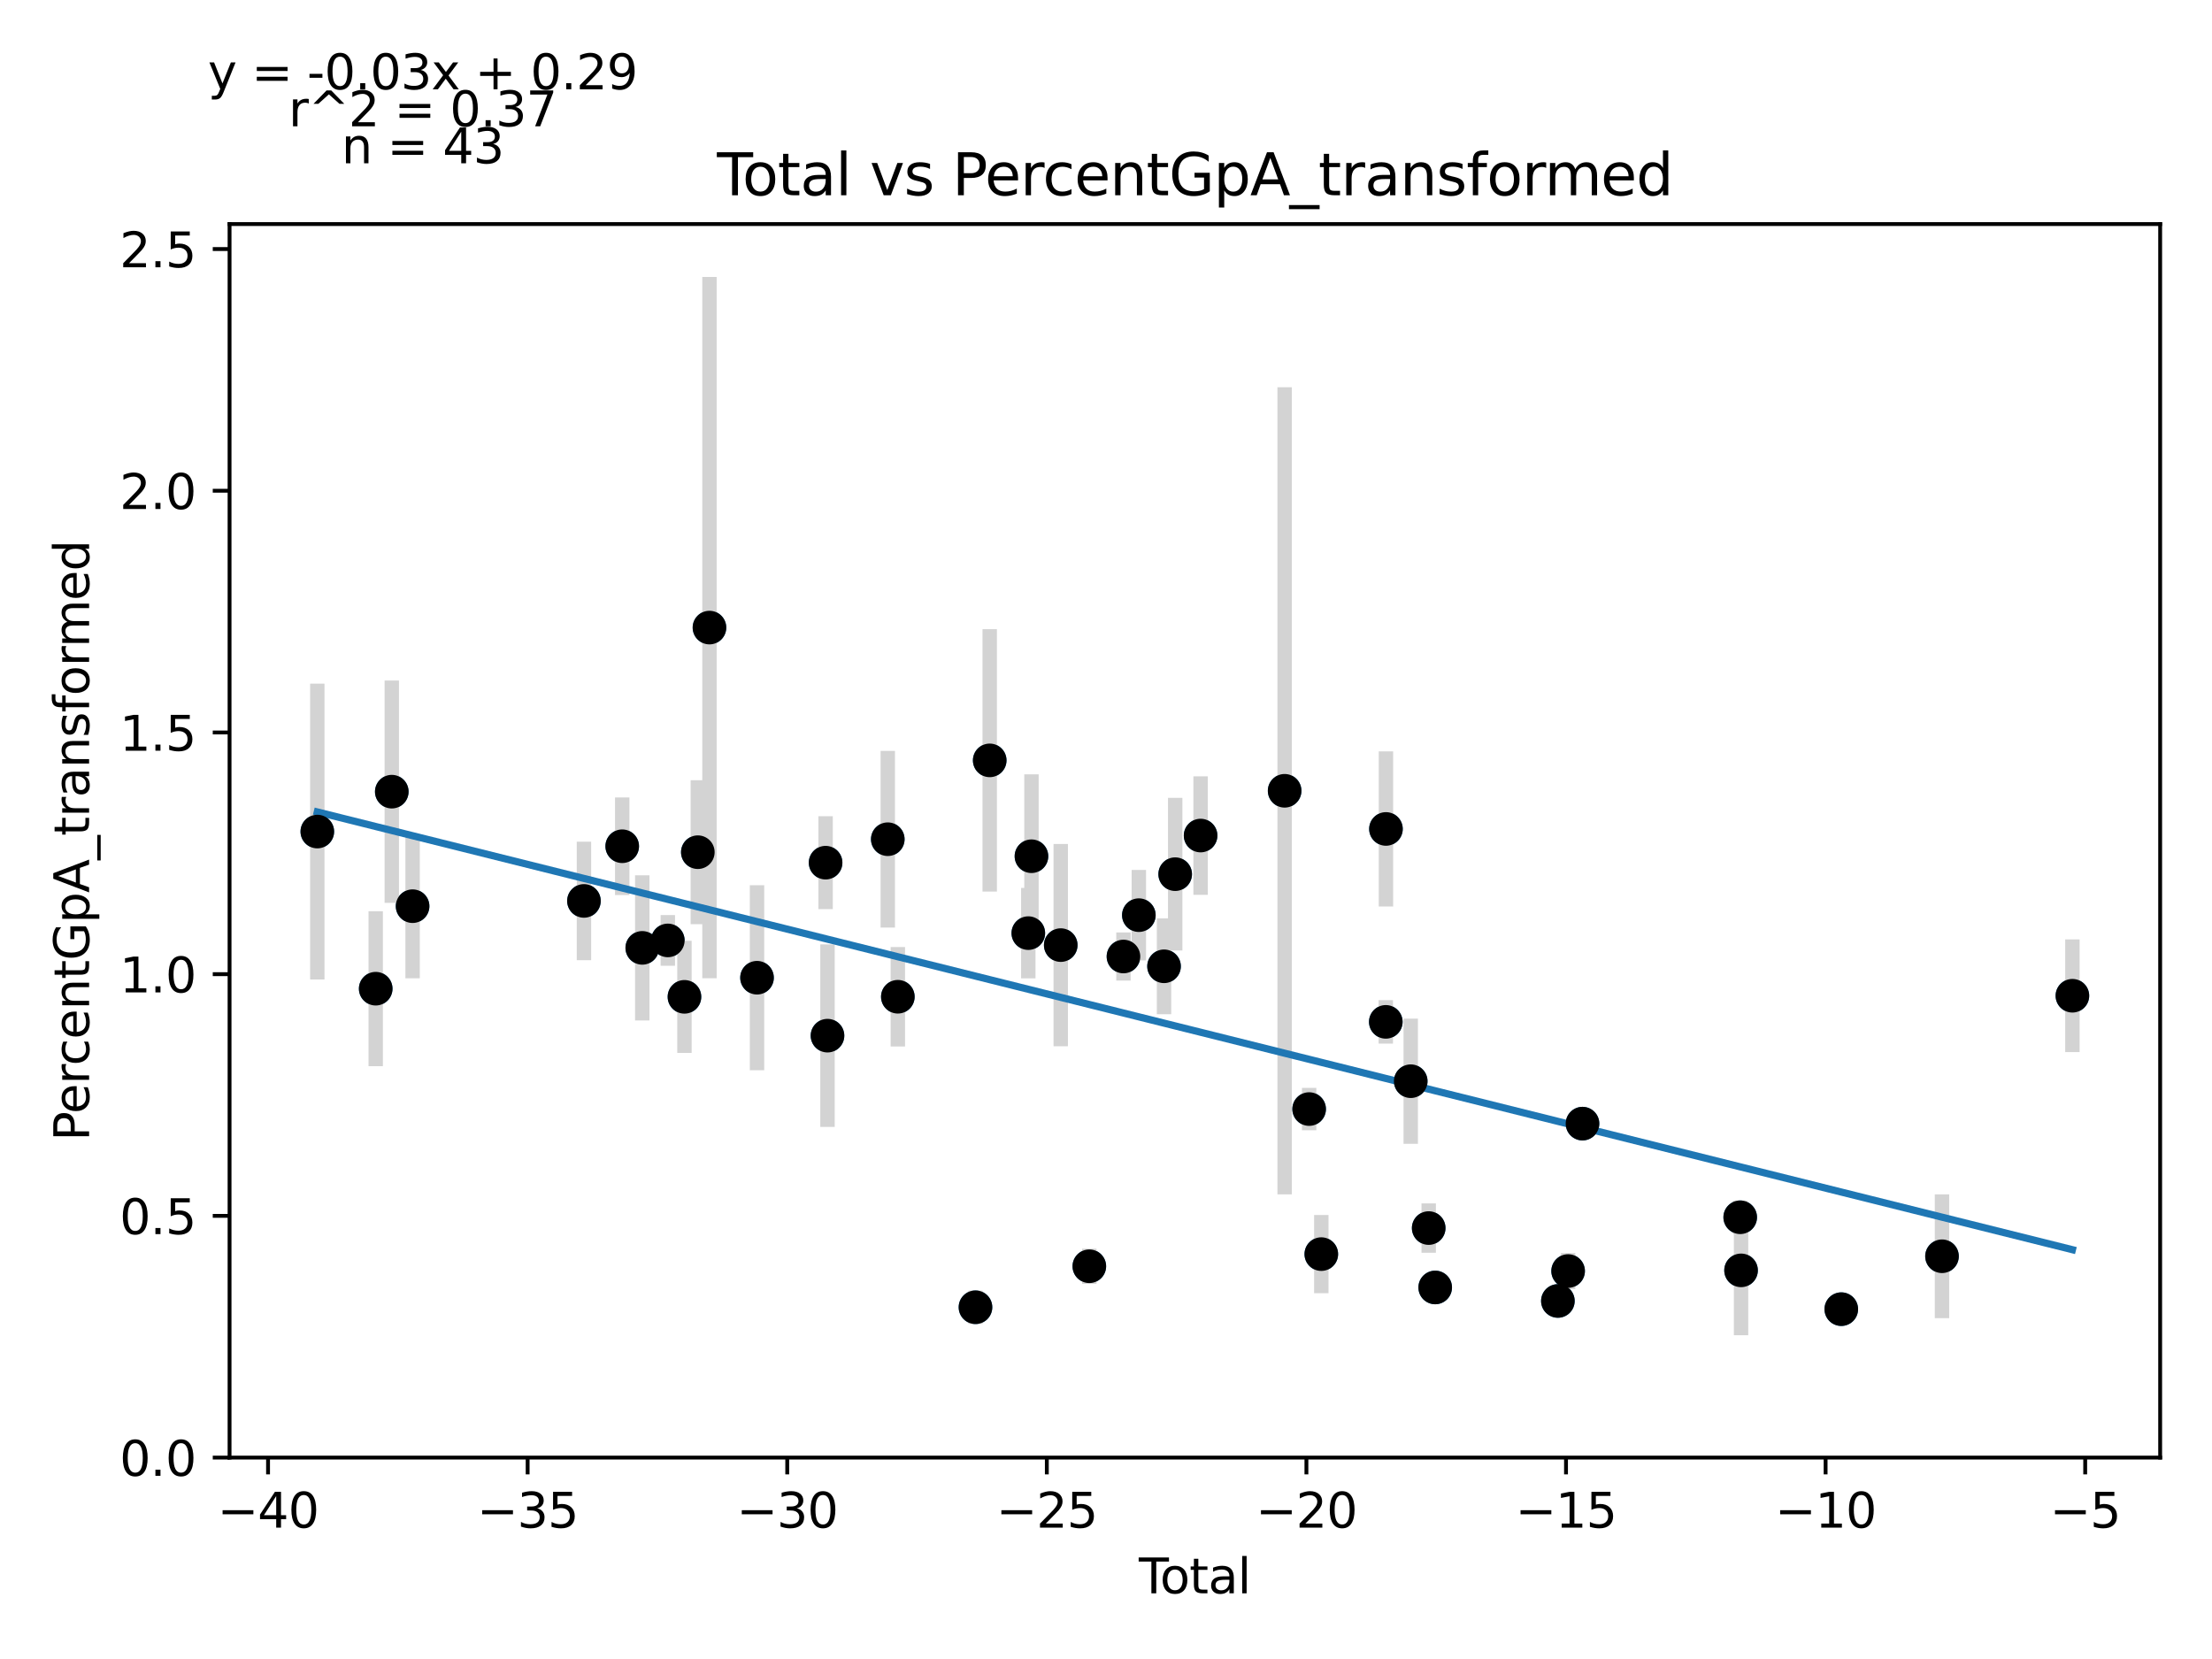 <?xml version="1.0" encoding="utf-8" standalone="no"?>
<!DOCTYPE svg PUBLIC "-//W3C//DTD SVG 1.1//EN"
  "http://www.w3.org/Graphics/SVG/1.1/DTD/svg11.dtd">
<svg xmlns:xlink="http://www.w3.org/1999/xlink" width="460.8pt" height="345.6pt" viewBox="0 0 460.8 345.6" xmlns="http://www.w3.org/2000/svg" version="1.1">
 <defs>
  <style type="text/css">*{stroke-linejoin: round; stroke-linecap: butt}</style>
 </defs>
 <g id="figure_1">
  <g id="patch_1">
   <path d="M 0 345.6 
L 460.8 345.6 
L 460.8 0 
L 0 0 
z
" style="fill: #ffffff"/>
  </g>
  <g id="axes_1">
   <g id="patch_2">
    <path d="M 47.821 303.64 
L 450 303.64 
L 450 46.676 
L 47.821 46.676 
z
" style="fill: #ffffff"/>
   </g>
   <g id="PathCollection_1">
    <defs>
     <path id="maede553bce" d="M 0 3 
C 0.796 3 1.559 2.684 2.121 2.121 
C 2.684 1.559 3 0.796 3 0 
C 3 -0.796 2.684 -1.559 2.121 -2.121 
C 1.559 -2.684 0.796 -3 0 -3 
C -0.796 -3 -1.559 -2.684 -2.121 -2.121 
C -2.684 -1.559 -3 -0.796 -3 0 
C -3 0.796 -2.684 1.559 -2.121 2.121 
C -1.559 2.684 -0.796 3 0 3 
z
" style="stroke: #1f77b4"/>
    </defs>
    <g clip-path="url(#p3f028093d7)">
     <use xlink:href="#maede553bce" x="66.102" y="173.231" style="fill: #1f77b4; stroke: #1f77b4"/>
     <use xlink:href="#maede553bce" x="78.267" y="205.964" style="fill: #1f77b4; stroke: #1f77b4"/>
     <use xlink:href="#maede553bce" x="81.615" y="164.918" style="fill: #1f77b4; stroke: #1f77b4"/>
     <use xlink:href="#maede553bce" x="85.951" y="188.775" style="fill: #1f77b4; stroke: #1f77b4"/>
     <use xlink:href="#maede553bce" x="121.646" y="187.678" style="fill: #1f77b4; stroke: #1f77b4"/>
     <use xlink:href="#maede553bce" x="129.619" y="176.288" style="fill: #1f77b4; stroke: #1f77b4"/>
     <use xlink:href="#maede553bce" x="133.796" y="197.458" style="fill: #1f77b4; stroke: #1f77b4"/>
     <use xlink:href="#maede553bce" x="139.12" y="195.906" style="fill: #1f77b4; stroke: #1f77b4"/>
     <use xlink:href="#maede553bce" x="142.584" y="207.659" style="fill: #1f77b4; stroke: #1f77b4"/>
     <use xlink:href="#maede553bce" x="145.37" y="177.527" style="fill: #1f77b4; stroke: #1f77b4"/>
     <use xlink:href="#maede553bce" x="147.794" y="130.738" style="fill: #1f77b4; stroke: #1f77b4"/>
     <use xlink:href="#maede553bce" x="157.701" y="203.677" style="fill: #1f77b4; stroke: #1f77b4"/>
     <use xlink:href="#maede553bce" x="171.987" y="179.711" style="fill: #1f77b4; stroke: #1f77b4"/>
     <use xlink:href="#maede553bce" x="172.383" y="215.747" style="fill: #1f77b4; stroke: #1f77b4"/>
     <use xlink:href="#maede553bce" x="184.941" y="174.824" style="fill: #1f77b4; stroke: #1f77b4"/>
     <use xlink:href="#maede553bce" x="187.036" y="207.642" style="fill: #1f77b4; stroke: #1f77b4"/>
     <use xlink:href="#maede553bce" x="203.21" y="272.323" style="fill: #1f77b4; stroke: #1f77b4"/>
     <use xlink:href="#maede553bce" x="206.175" y="158.4" style="fill: #1f77b4; stroke: #1f77b4"/>
     <use xlink:href="#maede553bce" x="214.215" y="194.386" style="fill: #1f77b4; stroke: #1f77b4"/>
     <use xlink:href="#maede553bce" x="214.871" y="178.369" style="fill: #1f77b4; stroke: #1f77b4"/>
     <use xlink:href="#maede553bce" x="220.972" y="196.883" style="fill: #1f77b4; stroke: #1f77b4"/>
     <use xlink:href="#maede553bce" x="226.926" y="263.784" style="fill: #1f77b4; stroke: #1f77b4"/>
     <use xlink:href="#maede553bce" x="234.037" y="199.258" style="fill: #1f77b4; stroke: #1f77b4"/>
     <use xlink:href="#maede553bce" x="237.243" y="190.644" style="fill: #1f77b4; stroke: #1f77b4"/>
     <use xlink:href="#maede553bce" x="242.489" y="201.298" style="fill: #1f77b4; stroke: #1f77b4"/>
     <use xlink:href="#maede553bce" x="244.813" y="182.106" style="fill: #1f77b4; stroke: #1f77b4"/>
     <use xlink:href="#maede553bce" x="250.106" y="174.061" style="fill: #1f77b4; stroke: #1f77b4"/>
     <use xlink:href="#maede553bce" x="267.612" y="164.737" style="fill: #1f77b4; stroke: #1f77b4"/>
     <use xlink:href="#maede553bce" x="272.718" y="231.039" style="fill: #1f77b4; stroke: #1f77b4"/>
     <use xlink:href="#maede553bce" x="275.251" y="261.255" style="fill: #1f77b4; stroke: #1f77b4"/>
     <use xlink:href="#maede553bce" x="288.688" y="212.872" style="fill: #1f77b4; stroke: #1f77b4"/>
     <use xlink:href="#maede553bce" x="288.719" y="172.685" style="fill: #1f77b4; stroke: #1f77b4"/>
     <use xlink:href="#maede553bce" x="293.881" y="225.235" style="fill: #1f77b4; stroke: #1f77b4"/>
     <use xlink:href="#maede553bce" x="297.623" y="255.829" style="fill: #1f77b4; stroke: #1f77b4"/>
     <use xlink:href="#maede553bce" x="298.979" y="268.201" style="fill: #1f77b4; stroke: #1f77b4"/>
     <use xlink:href="#maede553bce" x="324.535" y="271.013" style="fill: #1f77b4; stroke: #1f77b4"/>
     <use xlink:href="#maede553bce" x="326.667" y="264.78" style="fill: #1f77b4; stroke: #1f77b4"/>
     <use xlink:href="#maede553bce" x="329.665" y="234.073" style="fill: #1f77b4; stroke: #1f77b4"/>
     <use xlink:href="#maede553bce" x="362.517" y="253.579" style="fill: #1f77b4; stroke: #1f77b4"/>
     <use xlink:href="#maede553bce" x="362.693" y="264.639" style="fill: #1f77b4; stroke: #1f77b4"/>
     <use xlink:href="#maede553bce" x="383.573" y="272.722" style="fill: #1f77b4; stroke: #1f77b4"/>
     <use xlink:href="#maede553bce" x="404.555" y="261.701" style="fill: #1f77b4; stroke: #1f77b4"/>
     <use xlink:href="#maede553bce" x="431.719" y="207.432" style="fill: #1f77b4; stroke: #1f77b4"/>
    </g>
   </g>
   <g id="matplotlib.axis_1">
    <g id="xtick_1">
     <g id="line2d_1">
      <defs>
       <path id="mf5f224f57e" d="M 0 0 
L 0 3.5 
" style="stroke: #000000; stroke-width: 0.8"/>
      </defs>
      <g>
       <use xlink:href="#mf5f224f57e" x="55.839" y="303.64" style="stroke: #000000; stroke-width: 0.8"/>
      </g>
     </g>
     <g id="text_1">
      <!-- −40 -->
      <g transform="translate(45.287 318.238)scale(0.1 -0.1)">
       <defs>
        <path id="DejaVuSans-2212" d="M 678 2272 
L 4684 2272 
L 4684 1741 
L 678 1741 
L 678 2272 
z
" transform="scale(0.016)"/>
        <path id="DejaVuSans-34" d="M 2419 4116 
L 825 1625 
L 2419 1625 
L 2419 4116 
z
M 2253 4666 
L 3047 4666 
L 3047 1625 
L 3713 1625 
L 3713 1100 
L 3047 1100 
L 3047 0 
L 2419 0 
L 2419 1100 
L 313 1100 
L 313 1709 
L 2253 4666 
z
" transform="scale(0.016)"/>
        <path id="DejaVuSans-30" d="M 2034 4250 
Q 1547 4250 1301 3770 
Q 1056 3291 1056 2328 
Q 1056 1369 1301 889 
Q 1547 409 2034 409 
Q 2525 409 2770 889 
Q 3016 1369 3016 2328 
Q 3016 3291 2770 3770 
Q 2525 4250 2034 4250 
z
M 2034 4750 
Q 2819 4750 3233 4129 
Q 3647 3509 3647 2328 
Q 3647 1150 3233 529 
Q 2819 -91 2034 -91 
Q 1250 -91 836 529 
Q 422 1150 422 2328 
Q 422 3509 836 4129 
Q 1250 4750 2034 4750 
z
" transform="scale(0.016)"/>
       </defs>
       <use xlink:href="#DejaVuSans-2212"/>
       <use xlink:href="#DejaVuSans-34" x="83.789"/>
       <use xlink:href="#DejaVuSans-30" x="147.412"/>
      </g>
     </g>
    </g>
    <g id="xtick_2">
     <g id="line2d_2">
      <g>
       <use xlink:href="#mf5f224f57e" x="109.917" y="303.64" style="stroke: #000000; stroke-width: 0.8"/>
      </g>
     </g>
     <g id="text_2">
      <!-- −35 -->
      <g transform="translate(99.365 318.238)scale(0.1 -0.1)">
       <defs>
        <path id="DejaVuSans-33" d="M 2597 2516 
Q 3050 2419 3304 2112 
Q 3559 1806 3559 1356 
Q 3559 666 3084 287 
Q 2609 -91 1734 -91 
Q 1441 -91 1130 -33 
Q 819 25 488 141 
L 488 750 
Q 750 597 1062 519 
Q 1375 441 1716 441 
Q 2309 441 2620 675 
Q 2931 909 2931 1356 
Q 2931 1769 2642 2001 
Q 2353 2234 1838 2234 
L 1294 2234 
L 1294 2753 
L 1863 2753 
Q 2328 2753 2575 2939 
Q 2822 3125 2822 3475 
Q 2822 3834 2567 4026 
Q 2313 4219 1838 4219 
Q 1578 4219 1281 4162 
Q 984 4106 628 3988 
L 628 4550 
Q 988 4650 1302 4700 
Q 1616 4750 1894 4750 
Q 2613 4750 3031 4423 
Q 3450 4097 3450 3541 
Q 3450 3153 3228 2886 
Q 3006 2619 2597 2516 
z
" transform="scale(0.016)"/>
        <path id="DejaVuSans-35" d="M 691 4666 
L 3169 4666 
L 3169 4134 
L 1269 4134 
L 1269 2991 
Q 1406 3038 1543 3061 
Q 1681 3084 1819 3084 
Q 2600 3084 3056 2656 
Q 3513 2228 3513 1497 
Q 3513 744 3044 326 
Q 2575 -91 1722 -91 
Q 1428 -91 1123 -41 
Q 819 9 494 109 
L 494 744 
Q 775 591 1075 516 
Q 1375 441 1709 441 
Q 2250 441 2565 725 
Q 2881 1009 2881 1497 
Q 2881 1984 2565 2268 
Q 2250 2553 1709 2553 
Q 1456 2553 1204 2497 
Q 953 2441 691 2322 
L 691 4666 
z
" transform="scale(0.016)"/>
       </defs>
       <use xlink:href="#DejaVuSans-2212"/>
       <use xlink:href="#DejaVuSans-33" x="83.789"/>
       <use xlink:href="#DejaVuSans-35" x="147.412"/>
      </g>
     </g>
    </g>
    <g id="xtick_3">
     <g id="line2d_3">
      <g>
       <use xlink:href="#mf5f224f57e" x="163.995" y="303.64" style="stroke: #000000; stroke-width: 0.8"/>
      </g>
     </g>
     <g id="text_3">
      <!-- −30 -->
      <g transform="translate(153.442 318.238)scale(0.1 -0.1)">
       <use xlink:href="#DejaVuSans-2212"/>
       <use xlink:href="#DejaVuSans-33" x="83.789"/>
       <use xlink:href="#DejaVuSans-30" x="147.412"/>
      </g>
     </g>
    </g>
    <g id="xtick_4">
     <g id="line2d_4">
      <g>
       <use xlink:href="#mf5f224f57e" x="218.073" y="303.64" style="stroke: #000000; stroke-width: 0.8"/>
      </g>
     </g>
     <g id="text_4">
      <!-- −25 -->
      <g transform="translate(207.52 318.238)scale(0.1 -0.1)">
       <defs>
        <path id="DejaVuSans-32" d="M 1228 531 
L 3431 531 
L 3431 0 
L 469 0 
L 469 531 
Q 828 903 1448 1529 
Q 2069 2156 2228 2338 
Q 2531 2678 2651 2914 
Q 2772 3150 2772 3378 
Q 2772 3750 2511 3984 
Q 2250 4219 1831 4219 
Q 1534 4219 1204 4116 
Q 875 4013 500 3803 
L 500 4441 
Q 881 4594 1212 4672 
Q 1544 4750 1819 4750 
Q 2544 4750 2975 4387 
Q 3406 4025 3406 3419 
Q 3406 3131 3298 2873 
Q 3191 2616 2906 2266 
Q 2828 2175 2409 1742 
Q 1991 1309 1228 531 
z
" transform="scale(0.016)"/>
       </defs>
       <use xlink:href="#DejaVuSans-2212"/>
       <use xlink:href="#DejaVuSans-32" x="83.789"/>
       <use xlink:href="#DejaVuSans-35" x="147.412"/>
      </g>
     </g>
    </g>
    <g id="xtick_5">
     <g id="line2d_5">
      <g>
       <use xlink:href="#mf5f224f57e" x="272.15" y="303.64" style="stroke: #000000; stroke-width: 0.8"/>
      </g>
     </g>
     <g id="text_5">
      <!-- −20 -->
      <g transform="translate(261.598 318.238)scale(0.1 -0.1)">
       <use xlink:href="#DejaVuSans-2212"/>
       <use xlink:href="#DejaVuSans-32" x="83.789"/>
       <use xlink:href="#DejaVuSans-30" x="147.412"/>
      </g>
     </g>
    </g>
    <g id="xtick_6">
     <g id="line2d_6">
      <g>
       <use xlink:href="#mf5f224f57e" x="326.228" y="303.64" style="stroke: #000000; stroke-width: 0.8"/>
      </g>
     </g>
     <g id="text_6">
      <!-- −15 -->
      <g transform="translate(315.676 318.238)scale(0.1 -0.1)">
       <defs>
        <path id="DejaVuSans-31" d="M 794 531 
L 1825 531 
L 1825 4091 
L 703 3866 
L 703 4441 
L 1819 4666 
L 2450 4666 
L 2450 531 
L 3481 531 
L 3481 0 
L 794 0 
L 794 531 
z
" transform="scale(0.016)"/>
       </defs>
       <use xlink:href="#DejaVuSans-2212"/>
       <use xlink:href="#DejaVuSans-31" x="83.789"/>
       <use xlink:href="#DejaVuSans-35" x="147.412"/>
      </g>
     </g>
    </g>
    <g id="xtick_7">
     <g id="line2d_7">
      <g>
       <use xlink:href="#mf5f224f57e" x="380.306" y="303.64" style="stroke: #000000; stroke-width: 0.8"/>
      </g>
     </g>
     <g id="text_7">
      <!-- −10 -->
      <g transform="translate(369.753 318.238)scale(0.1 -0.1)">
       <use xlink:href="#DejaVuSans-2212"/>
       <use xlink:href="#DejaVuSans-31" x="83.789"/>
       <use xlink:href="#DejaVuSans-30" x="147.412"/>
      </g>
     </g>
    </g>
    <g id="xtick_8">
     <g id="line2d_8">
      <g>
       <use xlink:href="#mf5f224f57e" x="434.384" y="303.64" style="stroke: #000000; stroke-width: 0.8"/>
      </g>
     </g>
     <g id="text_8">
      <!-- −5 -->
      <g transform="translate(427.012 318.238)scale(0.1 -0.1)">
       <use xlink:href="#DejaVuSans-2212"/>
       <use xlink:href="#DejaVuSans-35" x="83.789"/>
      </g>
     </g>
    </g>
    <g id="text_9">
     <!-- Total -->
     <g transform="translate(237.234 331.917)scale(0.1 -0.1)">
      <defs>
       <path id="DejaVuSans-54" d="M -19 4666 
L 3928 4666 
L 3928 4134 
L 2272 4134 
L 2272 0 
L 1638 0 
L 1638 4134 
L -19 4134 
L -19 4666 
z
" transform="scale(0.016)"/>
       <path id="DejaVuSans-6f" d="M 1959 3097 
Q 1497 3097 1228 2736 
Q 959 2375 959 1747 
Q 959 1119 1226 758 
Q 1494 397 1959 397 
Q 2419 397 2687 759 
Q 2956 1122 2956 1747 
Q 2956 2369 2687 2733 
Q 2419 3097 1959 3097 
z
M 1959 3584 
Q 2709 3584 3137 3096 
Q 3566 2609 3566 1747 
Q 3566 888 3137 398 
Q 2709 -91 1959 -91 
Q 1206 -91 779 398 
Q 353 888 353 1747 
Q 353 2609 779 3096 
Q 1206 3584 1959 3584 
z
" transform="scale(0.016)"/>
       <path id="DejaVuSans-74" d="M 1172 4494 
L 1172 3500 
L 2356 3500 
L 2356 3053 
L 1172 3053 
L 1172 1153 
Q 1172 725 1289 603 
Q 1406 481 1766 481 
L 2356 481 
L 2356 0 
L 1766 0 
Q 1100 0 847 248 
Q 594 497 594 1153 
L 594 3053 
L 172 3053 
L 172 3500 
L 594 3500 
L 594 4494 
L 1172 4494 
z
" transform="scale(0.016)"/>
       <path id="DejaVuSans-61" d="M 2194 1759 
Q 1497 1759 1228 1600 
Q 959 1441 959 1056 
Q 959 750 1161 570 
Q 1363 391 1709 391 
Q 2188 391 2477 730 
Q 2766 1069 2766 1631 
L 2766 1759 
L 2194 1759 
z
M 3341 1997 
L 3341 0 
L 2766 0 
L 2766 531 
Q 2569 213 2275 61 
Q 1981 -91 1556 -91 
Q 1019 -91 701 211 
Q 384 513 384 1019 
Q 384 1609 779 1909 
Q 1175 2209 1959 2209 
L 2766 2209 
L 2766 2266 
Q 2766 2663 2505 2880 
Q 2244 3097 1772 3097 
Q 1472 3097 1187 3025 
Q 903 2953 641 2809 
L 641 3341 
Q 956 3463 1253 3523 
Q 1550 3584 1831 3584 
Q 2591 3584 2966 3190 
Q 3341 2797 3341 1997 
z
" transform="scale(0.016)"/>
       <path id="DejaVuSans-6c" d="M 603 4863 
L 1178 4863 
L 1178 0 
L 603 0 
L 603 4863 
z
" transform="scale(0.016)"/>
      </defs>
      <use xlink:href="#DejaVuSans-54"/>
      <use xlink:href="#DejaVuSans-6f" x="44.084"/>
      <use xlink:href="#DejaVuSans-74" x="105.266"/>
      <use xlink:href="#DejaVuSans-61" x="144.475"/>
      <use xlink:href="#DejaVuSans-6c" x="205.754"/>
     </g>
    </g>
   </g>
   <g id="matplotlib.axis_2">
    <g id="ytick_1">
     <g id="line2d_9">
      <defs>
       <path id="mad8fd11385" d="M 0 0 
L -3.5 0 
" style="stroke: #000000; stroke-width: 0.8"/>
      </defs>
      <g>
       <use xlink:href="#mad8fd11385" x="47.821" y="303.64" style="stroke: #000000; stroke-width: 0.8"/>
      </g>
     </g>
     <g id="text_10">
      <!-- 0.0 -->
      <g transform="translate(24.918 307.439)scale(0.1 -0.1)">
       <defs>
        <path id="DejaVuSans-2e" d="M 684 794 
L 1344 794 
L 1344 0 
L 684 0 
L 684 794 
z
" transform="scale(0.016)"/>
       </defs>
       <use xlink:href="#DejaVuSans-30"/>
       <use xlink:href="#DejaVuSans-2e" x="63.623"/>
       <use xlink:href="#DejaVuSans-30" x="95.41"/>
      </g>
     </g>
    </g>
    <g id="ytick_2">
     <g id="line2d_10">
      <g>
       <use xlink:href="#mad8fd11385" x="47.821" y="253.288" style="stroke: #000000; stroke-width: 0.8"/>
      </g>
     </g>
     <g id="text_11">
      <!-- 0.5 -->
      <g transform="translate(24.918 257.087)scale(0.1 -0.1)">
       <use xlink:href="#DejaVuSans-30"/>
       <use xlink:href="#DejaVuSans-2e" x="63.623"/>
       <use xlink:href="#DejaVuSans-35" x="95.41"/>
      </g>
     </g>
    </g>
    <g id="ytick_3">
     <g id="line2d_11">
      <g>
       <use xlink:href="#mad8fd11385" x="47.821" y="202.936" style="stroke: #000000; stroke-width: 0.8"/>
      </g>
     </g>
     <g id="text_12">
      <!-- 1.0 -->
      <g transform="translate(24.918 206.735)scale(0.1 -0.1)">
       <use xlink:href="#DejaVuSans-31"/>
       <use xlink:href="#DejaVuSans-2e" x="63.623"/>
       <use xlink:href="#DejaVuSans-30" x="95.41"/>
      </g>
     </g>
    </g>
    <g id="ytick_4">
     <g id="line2d_12">
      <g>
       <use xlink:href="#mad8fd11385" x="47.821" y="152.584" style="stroke: #000000; stroke-width: 0.8"/>
      </g>
     </g>
     <g id="text_13">
      <!-- 1.5 -->
      <g transform="translate(24.918 156.383)scale(0.1 -0.1)">
       <use xlink:href="#DejaVuSans-31"/>
       <use xlink:href="#DejaVuSans-2e" x="63.623"/>
       <use xlink:href="#DejaVuSans-35" x="95.41"/>
      </g>
     </g>
    </g>
    <g id="ytick_5">
     <g id="line2d_13">
      <g>
       <use xlink:href="#mad8fd11385" x="47.821" y="102.232" style="stroke: #000000; stroke-width: 0.8"/>
      </g>
     </g>
     <g id="text_14">
      <!-- 2.0 -->
      <g transform="translate(24.918 106.032)scale(0.1 -0.1)">
       <use xlink:href="#DejaVuSans-32"/>
       <use xlink:href="#DejaVuSans-2e" x="63.623"/>
       <use xlink:href="#DejaVuSans-30" x="95.41"/>
      </g>
     </g>
    </g>
    <g id="ytick_6">
     <g id="line2d_14">
      <g>
       <use xlink:href="#mad8fd11385" x="47.821" y="51.88" style="stroke: #000000; stroke-width: 0.8"/>
      </g>
     </g>
     <g id="text_15">
      <!-- 2.5 -->
      <g transform="translate(24.918 55.68)scale(0.1 -0.1)">
       <use xlink:href="#DejaVuSans-32"/>
       <use xlink:href="#DejaVuSans-2e" x="63.623"/>
       <use xlink:href="#DejaVuSans-35" x="95.41"/>
      </g>
     </g>
    </g>
    <g id="text_16">
     <!-- PercentGpA_transformed -->
     <g transform="translate(18.56 237.696)rotate(-90)scale(0.1 -0.1)">
      <defs>
       <path id="DejaVuSans-50" d="M 1259 4147 
L 1259 2394 
L 2053 2394 
Q 2494 2394 2734 2622 
Q 2975 2850 2975 3272 
Q 2975 3691 2734 3919 
Q 2494 4147 2053 4147 
L 1259 4147 
z
M 628 4666 
L 2053 4666 
Q 2838 4666 3239 4311 
Q 3641 3956 3641 3272 
Q 3641 2581 3239 2228 
Q 2838 1875 2053 1875 
L 1259 1875 
L 1259 0 
L 628 0 
L 628 4666 
z
" transform="scale(0.016)"/>
       <path id="DejaVuSans-65" d="M 3597 1894 
L 3597 1613 
L 953 1613 
Q 991 1019 1311 708 
Q 1631 397 2203 397 
Q 2534 397 2845 478 
Q 3156 559 3463 722 
L 3463 178 
Q 3153 47 2828 -22 
Q 2503 -91 2169 -91 
Q 1331 -91 842 396 
Q 353 884 353 1716 
Q 353 2575 817 3079 
Q 1281 3584 2069 3584 
Q 2775 3584 3186 3129 
Q 3597 2675 3597 1894 
z
M 3022 2063 
Q 3016 2534 2758 2815 
Q 2500 3097 2075 3097 
Q 1594 3097 1305 2825 
Q 1016 2553 972 2059 
L 3022 2063 
z
" transform="scale(0.016)"/>
       <path id="DejaVuSans-72" d="M 2631 2963 
Q 2534 3019 2420 3045 
Q 2306 3072 2169 3072 
Q 1681 3072 1420 2755 
Q 1159 2438 1159 1844 
L 1159 0 
L 581 0 
L 581 3500 
L 1159 3500 
L 1159 2956 
Q 1341 3275 1631 3429 
Q 1922 3584 2338 3584 
Q 2397 3584 2469 3576 
Q 2541 3569 2628 3553 
L 2631 2963 
z
" transform="scale(0.016)"/>
       <path id="DejaVuSans-63" d="M 3122 3366 
L 3122 2828 
Q 2878 2963 2633 3030 
Q 2388 3097 2138 3097 
Q 1578 3097 1268 2742 
Q 959 2388 959 1747 
Q 959 1106 1268 751 
Q 1578 397 2138 397 
Q 2388 397 2633 464 
Q 2878 531 3122 666 
L 3122 134 
Q 2881 22 2623 -34 
Q 2366 -91 2075 -91 
Q 1284 -91 818 406 
Q 353 903 353 1747 
Q 353 2603 823 3093 
Q 1294 3584 2113 3584 
Q 2378 3584 2631 3529 
Q 2884 3475 3122 3366 
z
" transform="scale(0.016)"/>
       <path id="DejaVuSans-6e" d="M 3513 2113 
L 3513 0 
L 2938 0 
L 2938 2094 
Q 2938 2591 2744 2837 
Q 2550 3084 2163 3084 
Q 1697 3084 1428 2787 
Q 1159 2491 1159 1978 
L 1159 0 
L 581 0 
L 581 3500 
L 1159 3500 
L 1159 2956 
Q 1366 3272 1645 3428 
Q 1925 3584 2291 3584 
Q 2894 3584 3203 3211 
Q 3513 2838 3513 2113 
z
" transform="scale(0.016)"/>
       <path id="DejaVuSans-47" d="M 3809 666 
L 3809 1919 
L 2778 1919 
L 2778 2438 
L 4434 2438 
L 4434 434 
Q 4069 175 3628 42 
Q 3188 -91 2688 -91 
Q 1594 -91 976 548 
Q 359 1188 359 2328 
Q 359 3472 976 4111 
Q 1594 4750 2688 4750 
Q 3144 4750 3555 4637 
Q 3966 4525 4313 4306 
L 4313 3634 
Q 3963 3931 3569 4081 
Q 3175 4231 2741 4231 
Q 1884 4231 1454 3753 
Q 1025 3275 1025 2328 
Q 1025 1384 1454 906 
Q 1884 428 2741 428 
Q 3075 428 3337 486 
Q 3600 544 3809 666 
z
" transform="scale(0.016)"/>
       <path id="DejaVuSans-70" d="M 1159 525 
L 1159 -1331 
L 581 -1331 
L 581 3500 
L 1159 3500 
L 1159 2969 
Q 1341 3281 1617 3432 
Q 1894 3584 2278 3584 
Q 2916 3584 3314 3078 
Q 3713 2572 3713 1747 
Q 3713 922 3314 415 
Q 2916 -91 2278 -91 
Q 1894 -91 1617 61 
Q 1341 213 1159 525 
z
M 3116 1747 
Q 3116 2381 2855 2742 
Q 2594 3103 2138 3103 
Q 1681 3103 1420 2742 
Q 1159 2381 1159 1747 
Q 1159 1113 1420 752 
Q 1681 391 2138 391 
Q 2594 391 2855 752 
Q 3116 1113 3116 1747 
z
" transform="scale(0.016)"/>
       <path id="DejaVuSans-41" d="M 2188 4044 
L 1331 1722 
L 3047 1722 
L 2188 4044 
z
M 1831 4666 
L 2547 4666 
L 4325 0 
L 3669 0 
L 3244 1197 
L 1141 1197 
L 716 0 
L 50 0 
L 1831 4666 
z
" transform="scale(0.016)"/>
       <path id="DejaVuSans-5f" d="M 3263 -1063 
L 3263 -1509 
L -63 -1509 
L -63 -1063 
L 3263 -1063 
z
" transform="scale(0.016)"/>
       <path id="DejaVuSans-73" d="M 2834 3397 
L 2834 2853 
Q 2591 2978 2328 3040 
Q 2066 3103 1784 3103 
Q 1356 3103 1142 2972 
Q 928 2841 928 2578 
Q 928 2378 1081 2264 
Q 1234 2150 1697 2047 
L 1894 2003 
Q 2506 1872 2764 1633 
Q 3022 1394 3022 966 
Q 3022 478 2636 193 
Q 2250 -91 1575 -91 
Q 1294 -91 989 -36 
Q 684 19 347 128 
L 347 722 
Q 666 556 975 473 
Q 1284 391 1588 391 
Q 1994 391 2212 530 
Q 2431 669 2431 922 
Q 2431 1156 2273 1281 
Q 2116 1406 1581 1522 
L 1381 1569 
Q 847 1681 609 1914 
Q 372 2147 372 2553 
Q 372 3047 722 3315 
Q 1072 3584 1716 3584 
Q 2034 3584 2315 3537 
Q 2597 3491 2834 3397 
z
" transform="scale(0.016)"/>
       <path id="DejaVuSans-66" d="M 2375 4863 
L 2375 4384 
L 1825 4384 
Q 1516 4384 1395 4259 
Q 1275 4134 1275 3809 
L 1275 3500 
L 2222 3500 
L 2222 3053 
L 1275 3053 
L 1275 0 
L 697 0 
L 697 3053 
L 147 3053 
L 147 3500 
L 697 3500 
L 697 3744 
Q 697 4328 969 4595 
Q 1241 4863 1831 4863 
L 2375 4863 
z
" transform="scale(0.016)"/>
       <path id="DejaVuSans-6d" d="M 3328 2828 
Q 3544 3216 3844 3400 
Q 4144 3584 4550 3584 
Q 5097 3584 5394 3201 
Q 5691 2819 5691 2113 
L 5691 0 
L 5113 0 
L 5113 2094 
Q 5113 2597 4934 2840 
Q 4756 3084 4391 3084 
Q 3944 3084 3684 2787 
Q 3425 2491 3425 1978 
L 3425 0 
L 2847 0 
L 2847 2094 
Q 2847 2600 2669 2842 
Q 2491 3084 2119 3084 
Q 1678 3084 1418 2786 
Q 1159 2488 1159 1978 
L 1159 0 
L 581 0 
L 581 3500 
L 1159 3500 
L 1159 2956 
Q 1356 3278 1631 3431 
Q 1906 3584 2284 3584 
Q 2666 3584 2933 3390 
Q 3200 3197 3328 2828 
z
" transform="scale(0.016)"/>
       <path id="DejaVuSans-64" d="M 2906 2969 
L 2906 4863 
L 3481 4863 
L 3481 0 
L 2906 0 
L 2906 525 
Q 2725 213 2448 61 
Q 2172 -91 1784 -91 
Q 1150 -91 751 415 
Q 353 922 353 1747 
Q 353 2572 751 3078 
Q 1150 3584 1784 3584 
Q 2172 3584 2448 3432 
Q 2725 3281 2906 2969 
z
M 947 1747 
Q 947 1113 1208 752 
Q 1469 391 1925 391 
Q 2381 391 2643 752 
Q 2906 1113 2906 1747 
Q 2906 2381 2643 2742 
Q 2381 3103 1925 3103 
Q 1469 3103 1208 2742 
Q 947 2381 947 1747 
z
" transform="scale(0.016)"/>
      </defs>
      <use xlink:href="#DejaVuSans-50"/>
      <use xlink:href="#DejaVuSans-65" x="56.678"/>
      <use xlink:href="#DejaVuSans-72" x="118.201"/>
      <use xlink:href="#DejaVuSans-63" x="157.064"/>
      <use xlink:href="#DejaVuSans-65" x="212.045"/>
      <use xlink:href="#DejaVuSans-6e" x="273.568"/>
      <use xlink:href="#DejaVuSans-74" x="336.947"/>
      <use xlink:href="#DejaVuSans-47" x="376.156"/>
      <use xlink:href="#DejaVuSans-70" x="453.646"/>
      <use xlink:href="#DejaVuSans-41" x="517.123"/>
      <use xlink:href="#DejaVuSans-5f" x="585.531"/>
      <use xlink:href="#DejaVuSans-74" x="635.531"/>
      <use xlink:href="#DejaVuSans-72" x="674.74"/>
      <use xlink:href="#DejaVuSans-61" x="715.854"/>
      <use xlink:href="#DejaVuSans-6e" x="777.133"/>
      <use xlink:href="#DejaVuSans-73" x="840.512"/>
      <use xlink:href="#DejaVuSans-66" x="892.611"/>
      <use xlink:href="#DejaVuSans-6f" x="927.816"/>
      <use xlink:href="#DejaVuSans-72" x="988.998"/>
      <use xlink:href="#DejaVuSans-6d" x="1028.361"/>
      <use xlink:href="#DejaVuSans-65" x="1125.773"/>
      <use xlink:href="#DejaVuSans-64" x="1187.297"/>
     </g>
    </g>
   </g>
   <g id="LineCollection_1">
    <path d="M 66.102 204.048 
L 66.102 142.414 
" clip-path="url(#p3f028093d7)" style="fill: none; stroke: #d3d3d3; stroke-width: 3"/>
    <path d="M 78.267 222.109 
L 78.267 189.819 
" clip-path="url(#p3f028093d7)" style="fill: none; stroke: #d3d3d3; stroke-width: 3"/>
    <path d="M 81.615 188.075 
L 81.615 141.761 
" clip-path="url(#p3f028093d7)" style="fill: none; stroke: #d3d3d3; stroke-width: 3"/>
    <path d="M 85.951 203.793 
L 85.951 173.757 
" clip-path="url(#p3f028093d7)" style="fill: none; stroke: #d3d3d3; stroke-width: 3"/>
    <path d="M 121.646 200.018 
L 121.646 175.338 
" clip-path="url(#p3f028093d7)" style="fill: none; stroke: #d3d3d3; stroke-width: 3"/>
    <path d="M 129.619 186.456 
L 129.619 166.12 
" clip-path="url(#p3f028093d7)" style="fill: none; stroke: #d3d3d3; stroke-width: 3"/>
    <path d="M 133.796 212.58 
L 133.796 182.336 
" clip-path="url(#p3f028093d7)" style="fill: none; stroke: #d3d3d3; stroke-width: 3"/>
    <path d="M 139.12 201.192 
L 139.12 190.62 
" clip-path="url(#p3f028093d7)" style="fill: none; stroke: #d3d3d3; stroke-width: 3"/>
    <path d="M 142.584 219.338 
L 142.584 195.98 
" clip-path="url(#p3f028093d7)" style="fill: none; stroke: #d3d3d3; stroke-width: 3"/>
    <path d="M 145.37 192.524 
L 145.37 162.53 
" clip-path="url(#p3f028093d7)" style="fill: none; stroke: #d3d3d3; stroke-width: 3"/>
    <path d="M 147.794 203.779 
L 147.794 57.698 
" clip-path="url(#p3f028093d7)" style="fill: none; stroke: #d3d3d3; stroke-width: 3"/>
    <path d="M 157.701 222.951 
L 157.701 184.403 
" clip-path="url(#p3f028093d7)" style="fill: none; stroke: #d3d3d3; stroke-width: 3"/>
    <path d="M 171.987 189.388 
L 171.987 170.034 
" clip-path="url(#p3f028093d7)" style="fill: none; stroke: #d3d3d3; stroke-width: 3"/>
    <path d="M 172.383 234.76 
L 172.383 196.734 
" clip-path="url(#p3f028093d7)" style="fill: none; stroke: #d3d3d3; stroke-width: 3"/>
    <path d="M 184.941 193.227 
L 184.941 156.422 
" clip-path="url(#p3f028093d7)" style="fill: none; stroke: #d3d3d3; stroke-width: 3"/>
    <path d="M 187.036 217.996 
L 187.036 197.288 
" clip-path="url(#p3f028093d7)" style="fill: none; stroke: #d3d3d3; stroke-width: 3"/>
    <path d="M 203.21 275.788 
L 203.21 268.858 
" clip-path="url(#p3f028093d7)" style="fill: none; stroke: #d3d3d3; stroke-width: 3"/>
    <path d="M 206.175 185.737 
L 206.175 131.063 
" clip-path="url(#p3f028093d7)" style="fill: none; stroke: #d3d3d3; stroke-width: 3"/>
    <path d="M 214.215 203.807 
L 214.215 184.965 
" clip-path="url(#p3f028093d7)" style="fill: none; stroke: #d3d3d3; stroke-width: 3"/>
    <path d="M 214.871 195.428 
L 214.871 161.309 
" clip-path="url(#p3f028093d7)" style="fill: none; stroke: #d3d3d3; stroke-width: 3"/>
    <path d="M 220.972 217.946 
L 220.972 175.819 
" clip-path="url(#p3f028093d7)" style="fill: none; stroke: #d3d3d3; stroke-width: 3"/>
    <path d="M 226.926 267.447 
L 226.926 260.122 
" clip-path="url(#p3f028093d7)" style="fill: none; stroke: #d3d3d3; stroke-width: 3"/>
    <path d="M 234.037 204.272 
L 234.037 194.244 
" clip-path="url(#p3f028093d7)" style="fill: none; stroke: #d3d3d3; stroke-width: 3"/>
    <path d="M 237.243 200.064 
L 237.243 181.224 
" clip-path="url(#p3f028093d7)" style="fill: none; stroke: #d3d3d3; stroke-width: 3"/>
    <path d="M 242.489 211.281 
L 242.489 191.316 
" clip-path="url(#p3f028093d7)" style="fill: none; stroke: #d3d3d3; stroke-width: 3"/>
    <path d="M 244.813 198.004 
L 244.813 166.209 
" clip-path="url(#p3f028093d7)" style="fill: none; stroke: #d3d3d3; stroke-width: 3"/>
    <path d="M 250.106 186.406 
L 250.106 161.716 
" clip-path="url(#p3f028093d7)" style="fill: none; stroke: #d3d3d3; stroke-width: 3"/>
    <path d="M 267.612 248.806 
L 267.612 80.669 
" clip-path="url(#p3f028093d7)" style="fill: none; stroke: #d3d3d3; stroke-width: 3"/>
    <path d="M 272.718 235.452 
L 272.718 226.625 
" clip-path="url(#p3f028093d7)" style="fill: none; stroke: #d3d3d3; stroke-width: 3"/>
    <path d="M 275.251 269.406 
L 275.251 253.105 
" clip-path="url(#p3f028093d7)" style="fill: none; stroke: #d3d3d3; stroke-width: 3"/>
    <path d="M 288.688 217.399 
L 288.688 208.345 
" clip-path="url(#p3f028093d7)" style="fill: none; stroke: #d3d3d3; stroke-width: 3"/>
    <path d="M 288.719 188.845 
L 288.719 156.524 
" clip-path="url(#p3f028093d7)" style="fill: none; stroke: #d3d3d3; stroke-width: 3"/>
    <path d="M 293.881 238.272 
L 293.881 212.197 
" clip-path="url(#p3f028093d7)" style="fill: none; stroke: #d3d3d3; stroke-width: 3"/>
    <path d="M 297.623 260.975 
L 297.623 250.683 
" clip-path="url(#p3f028093d7)" style="fill: none; stroke: #d3d3d3; stroke-width: 3"/>
    <path d="M 298.979 271.195 
L 298.979 265.207 
" clip-path="url(#p3f028093d7)" style="fill: none; stroke: #d3d3d3; stroke-width: 3"/>
    <path d="M 324.535 272.472 
L 324.535 269.553 
" clip-path="url(#p3f028093d7)" style="fill: none; stroke: #d3d3d3; stroke-width: 3"/>
    <path d="M 326.667 268.532 
L 326.667 261.029 
" clip-path="url(#p3f028093d7)" style="fill: none; stroke: #d3d3d3; stroke-width: 3"/>
    <path d="M 329.665 234.552 
L 329.665 233.595 
" clip-path="url(#p3f028093d7)" style="fill: none; stroke: #d3d3d3; stroke-width: 3"/>
    <path d="M 362.517 257.055 
L 362.517 250.104 
" clip-path="url(#p3f028093d7)" style="fill: none; stroke: #d3d3d3; stroke-width: 3"/>
    <path d="M 362.693 278.153 
L 362.693 251.125 
" clip-path="url(#p3f028093d7)" style="fill: none; stroke: #d3d3d3; stroke-width: 3"/>
    <path d="M 383.573 275.862 
L 383.573 269.582 
" clip-path="url(#p3f028093d7)" style="fill: none; stroke: #d3d3d3; stroke-width: 3"/>
    <path d="M 404.555 274.6 
L 404.555 248.802 
" clip-path="url(#p3f028093d7)" style="fill: none; stroke: #d3d3d3; stroke-width: 3"/>
    <path d="M 431.719 219.163 
L 431.719 195.7 
" clip-path="url(#p3f028093d7)" style="fill: none; stroke: #d3d3d3; stroke-width: 3"/>
   </g>
   <g id="line2d_15">
    <path d="M 66.102 169.143 
L 78.267 172.177 
L 81.615 173.012 
L 85.951 174.093 
L 121.646 182.997 
L 129.619 184.985 
L 133.796 186.027 
L 139.12 187.355 
L 142.584 188.219 
L 145.37 188.914 
L 147.794 189.518 
L 157.701 191.989 
L 171.987 195.552 
L 172.383 195.651 
L 184.941 198.783 
L 187.036 199.306 
L 203.21 203.34 
L 206.175 204.079 
L 214.215 206.085 
L 214.871 206.248 
L 220.972 207.77 
L 226.926 209.255 
L 234.037 211.029 
L 237.243 211.828 
L 242.489 213.137 
L 244.813 213.716 
L 250.106 215.036 
L 267.612 219.403 
L 272.718 220.676 
L 275.251 221.308 
L 288.688 224.66 
L 288.719 224.667 
L 293.881 225.955 
L 297.623 226.888 
L 298.979 227.226 
L 324.535 233.6 
L 326.667 234.132 
L 329.665 234.88 
L 362.517 243.074 
L 362.693 243.117 
L 383.573 248.325 
L 404.555 253.559 
L 431.719 260.334 
" clip-path="url(#p3f028093d7)" style="fill: none; stroke: #1f77b4; stroke-width: 1.5; stroke-linecap: square"/>
   </g>
   <g id="line2d_16">
    <defs>
     <path id="md07b8ac084" d="M 0 3 
C 0.796 3 1.559 2.684 2.121 2.121 
C 2.684 1.559 3 0.796 3 0 
C 3 -0.796 2.684 -1.559 2.121 -2.121 
C 1.559 -2.684 0.796 -3 0 -3 
C -0.796 -3 -1.559 -2.684 -2.121 -2.121 
C -2.684 -1.559 -3 -0.796 -3 0 
C -3 0.796 -2.684 1.559 -2.121 2.121 
C -1.559 2.684 -0.796 3 0 3 
z
" style="stroke: #000000"/>
    </defs>
    <g clip-path="url(#p3f028093d7)">
     <use xlink:href="#md07b8ac084" x="66.102" y="173.231" style="stroke: #000000"/>
     <use xlink:href="#md07b8ac084" x="78.267" y="205.964" style="stroke: #000000"/>
     <use xlink:href="#md07b8ac084" x="81.615" y="164.918" style="stroke: #000000"/>
     <use xlink:href="#md07b8ac084" x="85.951" y="188.775" style="stroke: #000000"/>
     <use xlink:href="#md07b8ac084" x="121.646" y="187.678" style="stroke: #000000"/>
     <use xlink:href="#md07b8ac084" x="129.619" y="176.288" style="stroke: #000000"/>
     <use xlink:href="#md07b8ac084" x="133.796" y="197.458" style="stroke: #000000"/>
     <use xlink:href="#md07b8ac084" x="139.12" y="195.906" style="stroke: #000000"/>
     <use xlink:href="#md07b8ac084" x="142.584" y="207.659" style="stroke: #000000"/>
     <use xlink:href="#md07b8ac084" x="145.37" y="177.527" style="stroke: #000000"/>
     <use xlink:href="#md07b8ac084" x="147.794" y="130.738" style="stroke: #000000"/>
     <use xlink:href="#md07b8ac084" x="157.701" y="203.677" style="stroke: #000000"/>
     <use xlink:href="#md07b8ac084" x="171.987" y="179.711" style="stroke: #000000"/>
     <use xlink:href="#md07b8ac084" x="172.383" y="215.747" style="stroke: #000000"/>
     <use xlink:href="#md07b8ac084" x="184.941" y="174.824" style="stroke: #000000"/>
     <use xlink:href="#md07b8ac084" x="187.036" y="207.642" style="stroke: #000000"/>
     <use xlink:href="#md07b8ac084" x="203.21" y="272.323" style="stroke: #000000"/>
     <use xlink:href="#md07b8ac084" x="206.175" y="158.4" style="stroke: #000000"/>
     <use xlink:href="#md07b8ac084" x="214.215" y="194.386" style="stroke: #000000"/>
     <use xlink:href="#md07b8ac084" x="214.871" y="178.369" style="stroke: #000000"/>
     <use xlink:href="#md07b8ac084" x="220.972" y="196.883" style="stroke: #000000"/>
     <use xlink:href="#md07b8ac084" x="226.926" y="263.784" style="stroke: #000000"/>
     <use xlink:href="#md07b8ac084" x="234.037" y="199.258" style="stroke: #000000"/>
     <use xlink:href="#md07b8ac084" x="237.243" y="190.644" style="stroke: #000000"/>
     <use xlink:href="#md07b8ac084" x="242.489" y="201.298" style="stroke: #000000"/>
     <use xlink:href="#md07b8ac084" x="244.813" y="182.106" style="stroke: #000000"/>
     <use xlink:href="#md07b8ac084" x="250.106" y="174.061" style="stroke: #000000"/>
     <use xlink:href="#md07b8ac084" x="267.612" y="164.737" style="stroke: #000000"/>
     <use xlink:href="#md07b8ac084" x="272.718" y="231.039" style="stroke: #000000"/>
     <use xlink:href="#md07b8ac084" x="275.251" y="261.255" style="stroke: #000000"/>
     <use xlink:href="#md07b8ac084" x="288.688" y="212.872" style="stroke: #000000"/>
     <use xlink:href="#md07b8ac084" x="288.719" y="172.685" style="stroke: #000000"/>
     <use xlink:href="#md07b8ac084" x="293.881" y="225.235" style="stroke: #000000"/>
     <use xlink:href="#md07b8ac084" x="297.623" y="255.829" style="stroke: #000000"/>
     <use xlink:href="#md07b8ac084" x="298.979" y="268.201" style="stroke: #000000"/>
     <use xlink:href="#md07b8ac084" x="324.535" y="271.013" style="stroke: #000000"/>
     <use xlink:href="#md07b8ac084" x="326.667" y="264.78" style="stroke: #000000"/>
     <use xlink:href="#md07b8ac084" x="329.665" y="234.073" style="stroke: #000000"/>
     <use xlink:href="#md07b8ac084" x="362.517" y="253.579" style="stroke: #000000"/>
     <use xlink:href="#md07b8ac084" x="362.693" y="264.639" style="stroke: #000000"/>
     <use xlink:href="#md07b8ac084" x="383.573" y="272.722" style="stroke: #000000"/>
     <use xlink:href="#md07b8ac084" x="404.555" y="261.701" style="stroke: #000000"/>
     <use xlink:href="#md07b8ac084" x="431.719" y="207.432" style="stroke: #000000"/>
    </g>
   </g>
   <g id="patch_3">
    <path d="M 47.821 303.64 
L 47.821 46.676 
" style="fill: none; stroke: #000000; stroke-width: 0.8; stroke-linejoin: miter; stroke-linecap: square"/>
   </g>
   <g id="patch_4">
    <path d="M 450 303.64 
L 450 46.676 
" style="fill: none; stroke: #000000; stroke-width: 0.8; stroke-linejoin: miter; stroke-linecap: square"/>
   </g>
   <g id="patch_5">
    <path d="M 47.821 303.64 
L 450 303.64 
" style="fill: none; stroke: #000000; stroke-width: 0.8; stroke-linejoin: miter; stroke-linecap: square"/>
   </g>
   <g id="patch_6">
    <path d="M 47.821 46.676 
L 450 46.676 
" style="fill: none; stroke: #000000; stroke-width: 0.8; stroke-linejoin: miter; stroke-linecap: square"/>
   </g>
   <g id="text_17">
    <!-- y = -0.03x + 0.29 -->
    <g transform="translate(43.315 18.599)scale(0.1 -0.1)">
     <defs>
      <path id="DejaVuSans-79" d="M 2059 -325 
Q 1816 -950 1584 -1140 
Q 1353 -1331 966 -1331 
L 506 -1331 
L 506 -850 
L 844 -850 
Q 1081 -850 1212 -737 
Q 1344 -625 1503 -206 
L 1606 56 
L 191 3500 
L 800 3500 
L 1894 763 
L 2988 3500 
L 3597 3500 
L 2059 -325 
z
" transform="scale(0.016)"/>
      <path id="DejaVuSans-20" transform="scale(0.016)"/>
      <path id="DejaVuSans-3d" d="M 678 2906 
L 4684 2906 
L 4684 2381 
L 678 2381 
L 678 2906 
z
M 678 1631 
L 4684 1631 
L 4684 1100 
L 678 1100 
L 678 1631 
z
" transform="scale(0.016)"/>
      <path id="DejaVuSans-2d" d="M 313 2009 
L 1997 2009 
L 1997 1497 
L 313 1497 
L 313 2009 
z
" transform="scale(0.016)"/>
      <path id="DejaVuSans-78" d="M 3513 3500 
L 2247 1797 
L 3578 0 
L 2900 0 
L 1881 1375 
L 863 0 
L 184 0 
L 1544 1831 
L 300 3500 
L 978 3500 
L 1906 2253 
L 2834 3500 
L 3513 3500 
z
" transform="scale(0.016)"/>
      <path id="DejaVuSans-2b" d="M 2944 4013 
L 2944 2272 
L 4684 2272 
L 4684 1741 
L 2944 1741 
L 2944 0 
L 2419 0 
L 2419 1741 
L 678 1741 
L 678 2272 
L 2419 2272 
L 2419 4013 
L 2944 4013 
z
" transform="scale(0.016)"/>
      <path id="DejaVuSans-39" d="M 703 97 
L 703 672 
Q 941 559 1184 500 
Q 1428 441 1663 441 
Q 2288 441 2617 861 
Q 2947 1281 2994 2138 
Q 2813 1869 2534 1725 
Q 2256 1581 1919 1581 
Q 1219 1581 811 2004 
Q 403 2428 403 3163 
Q 403 3881 828 4315 
Q 1253 4750 1959 4750 
Q 2769 4750 3195 4129 
Q 3622 3509 3622 2328 
Q 3622 1225 3098 567 
Q 2575 -91 1691 -91 
Q 1453 -91 1209 -44 
Q 966 3 703 97 
z
M 1959 2075 
Q 2384 2075 2632 2365 
Q 2881 2656 2881 3163 
Q 2881 3666 2632 3958 
Q 2384 4250 1959 4250 
Q 1534 4250 1286 3958 
Q 1038 3666 1038 3163 
Q 1038 2656 1286 2365 
Q 1534 2075 1959 2075 
z
" transform="scale(0.016)"/>
     </defs>
     <use xlink:href="#DejaVuSans-79"/>
     <use xlink:href="#DejaVuSans-20" x="59.18"/>
     <use xlink:href="#DejaVuSans-3d" x="90.967"/>
     <use xlink:href="#DejaVuSans-20" x="174.756"/>
     <use xlink:href="#DejaVuSans-2d" x="206.543"/>
     <use xlink:href="#DejaVuSans-30" x="242.627"/>
     <use xlink:href="#DejaVuSans-2e" x="306.25"/>
     <use xlink:href="#DejaVuSans-30" x="338.037"/>
     <use xlink:href="#DejaVuSans-33" x="401.66"/>
     <use xlink:href="#DejaVuSans-78" x="465.283"/>
     <use xlink:href="#DejaVuSans-20" x="524.463"/>
     <use xlink:href="#DejaVuSans-2b" x="556.25"/>
     <use xlink:href="#DejaVuSans-20" x="640.039"/>
     <use xlink:href="#DejaVuSans-30" x="671.826"/>
     <use xlink:href="#DejaVuSans-2e" x="735.449"/>
     <use xlink:href="#DejaVuSans-32" x="767.236"/>
     <use xlink:href="#DejaVuSans-39" x="830.859"/>
    </g>
   </g>
   <g id="text_18">
    <!-- r^2 = 0.37 -->
    <g transform="translate(60.112 26.308)scale(0.1 -0.1)">
     <defs>
      <path id="DejaVuSans-5e" d="M 2988 4666 
L 4684 2925 
L 4056 2925 
L 2681 4159 
L 1306 2925 
L 678 2925 
L 2375 4666 
L 2988 4666 
z
" transform="scale(0.016)"/>
      <path id="DejaVuSans-37" d="M 525 4666 
L 3525 4666 
L 3525 4397 
L 1831 0 
L 1172 0 
L 2766 4134 
L 525 4134 
L 525 4666 
z
" transform="scale(0.016)"/>
     </defs>
     <use xlink:href="#DejaVuSans-72"/>
     <use xlink:href="#DejaVuSans-5e" x="41.113"/>
     <use xlink:href="#DejaVuSans-32" x="124.902"/>
     <use xlink:href="#DejaVuSans-20" x="188.525"/>
     <use xlink:href="#DejaVuSans-3d" x="220.312"/>
     <use xlink:href="#DejaVuSans-20" x="304.102"/>
     <use xlink:href="#DejaVuSans-30" x="335.889"/>
     <use xlink:href="#DejaVuSans-2e" x="399.512"/>
     <use xlink:href="#DejaVuSans-33" x="431.299"/>
     <use xlink:href="#DejaVuSans-37" x="494.922"/>
    </g>
   </g>
   <g id="text_19">
    <!-- n = 43 -->
    <g transform="translate(71.14 34.017)scale(0.1 -0.1)">
     <use xlink:href="#DejaVuSans-6e"/>
     <use xlink:href="#DejaVuSans-20" x="63.379"/>
     <use xlink:href="#DejaVuSans-3d" x="95.166"/>
     <use xlink:href="#DejaVuSans-20" x="178.955"/>
     <use xlink:href="#DejaVuSans-34" x="210.742"/>
     <use xlink:href="#DejaVuSans-33" x="274.365"/>
    </g>
   </g>
   <g id="text_20">
    <!-- Total vs PercentGpA_transformed -->
    <g transform="translate(149.362 40.676)scale(0.12 -0.12)">
     <defs>
      <path id="DejaVuSans-76" d="M 191 3500 
L 800 3500 
L 1894 563 
L 2988 3500 
L 3597 3500 
L 2284 0 
L 1503 0 
L 191 3500 
z
" transform="scale(0.016)"/>
     </defs>
     <use xlink:href="#DejaVuSans-54"/>
     <use xlink:href="#DejaVuSans-6f" x="44.084"/>
     <use xlink:href="#DejaVuSans-74" x="105.266"/>
     <use xlink:href="#DejaVuSans-61" x="144.475"/>
     <use xlink:href="#DejaVuSans-6c" x="205.754"/>
     <use xlink:href="#DejaVuSans-20" x="233.537"/>
     <use xlink:href="#DejaVuSans-76" x="265.324"/>
     <use xlink:href="#DejaVuSans-73" x="324.504"/>
     <use xlink:href="#DejaVuSans-20" x="376.604"/>
     <use xlink:href="#DejaVuSans-50" x="408.391"/>
     <use xlink:href="#DejaVuSans-65" x="465.068"/>
     <use xlink:href="#DejaVuSans-72" x="526.592"/>
     <use xlink:href="#DejaVuSans-63" x="565.455"/>
     <use xlink:href="#DejaVuSans-65" x="620.436"/>
     <use xlink:href="#DejaVuSans-6e" x="681.959"/>
     <use xlink:href="#DejaVuSans-74" x="745.338"/>
     <use xlink:href="#DejaVuSans-47" x="784.547"/>
     <use xlink:href="#DejaVuSans-70" x="862.037"/>
     <use xlink:href="#DejaVuSans-41" x="925.514"/>
     <use xlink:href="#DejaVuSans-5f" x="993.922"/>
     <use xlink:href="#DejaVuSans-74" x="1043.922"/>
     <use xlink:href="#DejaVuSans-72" x="1083.131"/>
     <use xlink:href="#DejaVuSans-61" x="1124.244"/>
     <use xlink:href="#DejaVuSans-6e" x="1185.523"/>
     <use xlink:href="#DejaVuSans-73" x="1248.902"/>
     <use xlink:href="#DejaVuSans-66" x="1301.002"/>
     <use xlink:href="#DejaVuSans-6f" x="1336.207"/>
     <use xlink:href="#DejaVuSans-72" x="1397.389"/>
     <use xlink:href="#DejaVuSans-6d" x="1436.752"/>
     <use xlink:href="#DejaVuSans-65" x="1534.164"/>
     <use xlink:href="#DejaVuSans-64" x="1595.688"/>
    </g>
   </g>
  </g>
 </g>
 <defs>
  <clipPath id="p3f028093d7">
   <rect x="47.821" y="46.676" width="402.179" height="256.964"/>
  </clipPath>
 </defs>
</svg>

